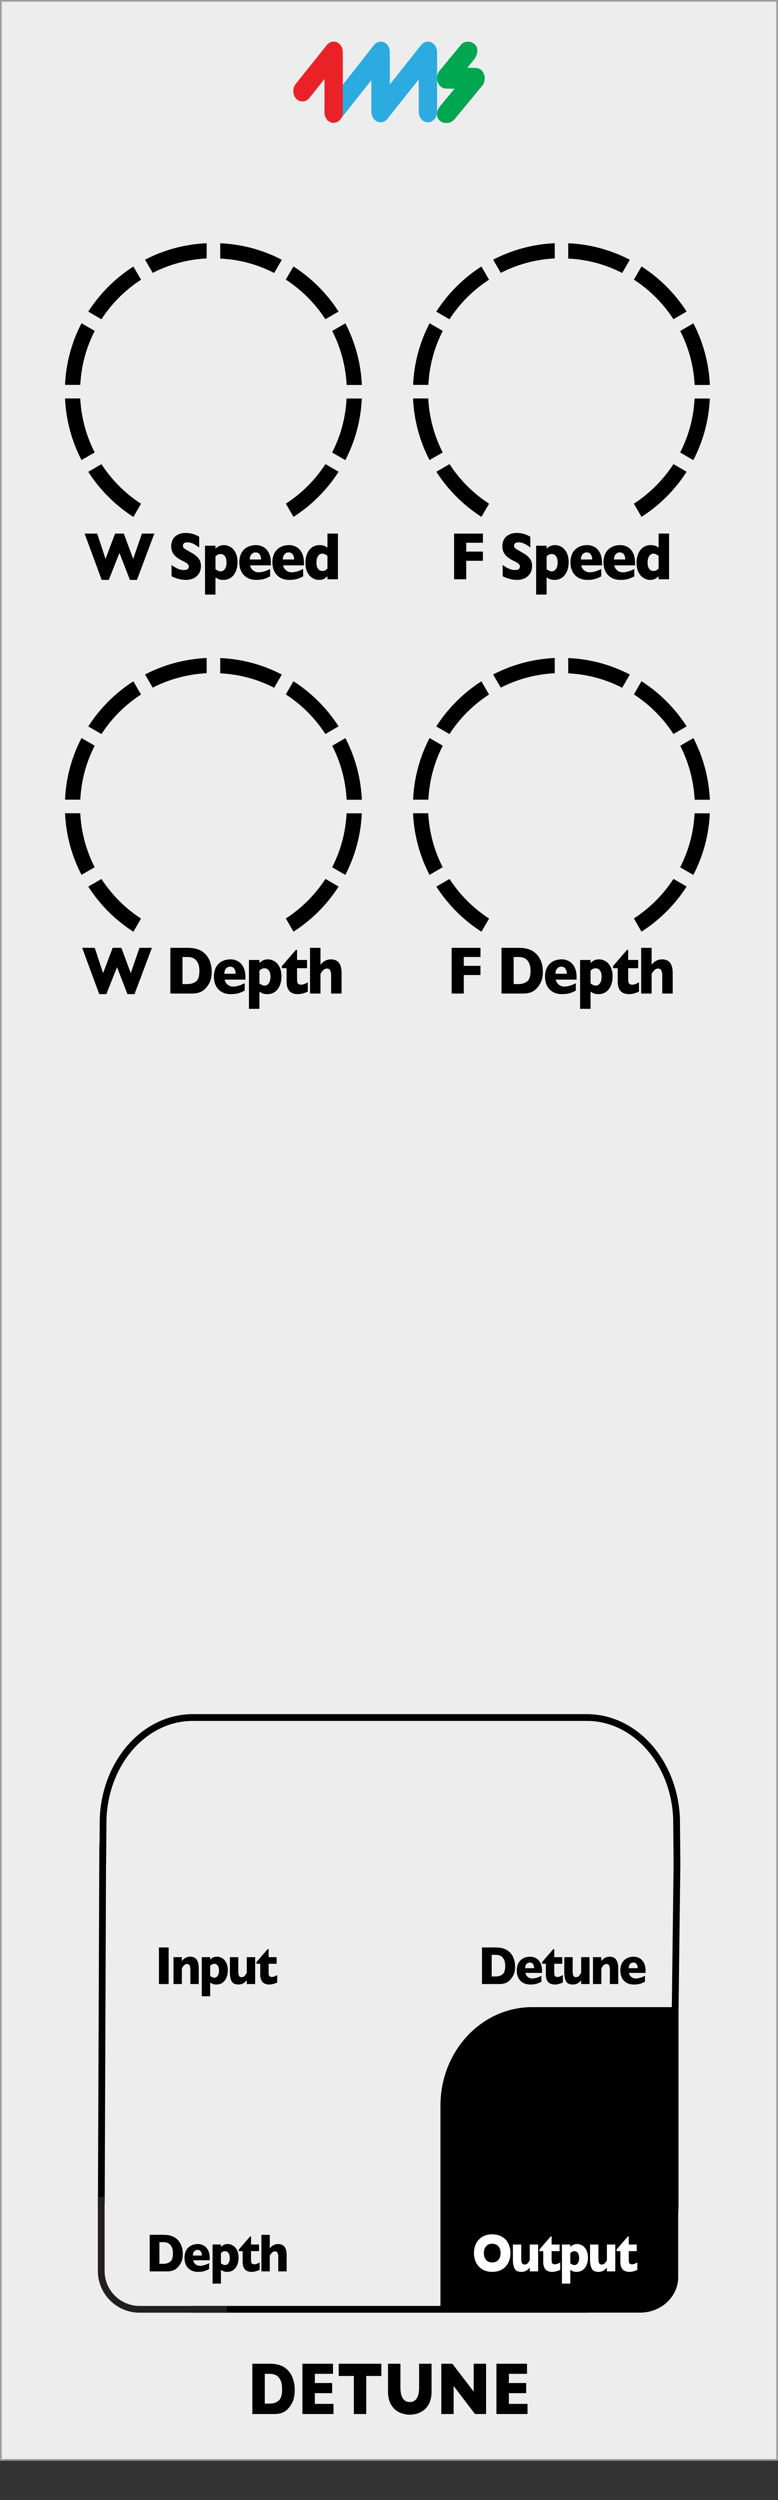 <?xml version="1.0" encoding="UTF-8" standalone="no"?>
<svg
   width="40.64mm"
   height="130.55mm"
   viewBox="0 0 115.2 370.06"
   version="1.1"
   id="svg55"
   sodipodi:docname="Detune_artwork.svg"
   inkscape:version="1.4.2 (ebf0e940, 2025-05-08)"
   xmlns:inkscape="http://www.inkscape.org/namespaces/inkscape"
   xmlns:sodipodi="http://sodipodi.sourceforge.net/DTD/sodipodi-0.dtd"
   xmlns="http://www.w3.org/2000/svg"
   xmlns:svg="http://www.w3.org/2000/svg">
  <rect x="0" y="0" width="115.2" height="370.06" fill="#333333" stroke="none"/>
  <defs
     id="defs55" />
  <sodipodi:namedview
     id="namedview55"
     pagecolor="#ffffff"
     bordercolor="#000000"
     borderopacity="0.25"
     inkscape:showpageshadow="2"
     inkscape:pageopacity="0.0"
     inkscape:pagecheckerboard="0"
     inkscape:deskcolor="#d1d1d1"
     inkscape:document-units="mm"
     inkscape:zoom="0.83501723"
     inkscape:cx="210.1753"
     inkscape:cy="388.01595"
     inkscape:window-width="1200"
     inkscape:window-height="979"
     inkscape:window-x="528"
     inkscape:window-y="38"
     inkscape:window-maximized="0"
     inkscape:current-layer="svg55" />
  <g
     id="faceplate">
    <g
       id="g1">
      <path
         id="rect1"
         style="fill:#ededed;stroke-width:0px"
         d="m 0.12,0.12 h 114.95 v 364 H 0.12 Z" />
      <path
         d="M114.95.25v363.75H.25V.25h114.7M115.2,0H0v364.25h115.2V0h0Z"
         style="fill: #9d9d9e; stroke-width: 0px;"
         id="path1" />
    </g>
    <path
       d="M100.33,318.63v-21.52h-21.54c-7.49,0-13.57,6.52-13.57,14.57v30.53h15.07s0,0,0,0h14.39c3.12,0,5.64-2.36,5.64-5.25v-18.39.08Z"
       style="fill: #000; stroke-width: 0px;"
       id="path2" />
    <path
       d="m 8.588,-3.588 q 0,1.144 -0.419,1.837 Q 7.756,-1.058 7.192,-0.628 6.392,0 4.952,0 H 0.935 V -7.444 H 4.028 q 0.698,0 1.192,0.075 0.5,0.07 0.897,0.204 0.397,0.129 0.677,0.295 0.279,0.161 0.5,0.349 0.381,0.312 0.666,0.736 0.29,0.424 0.457,0.983 0.172,0.559 0.172,1.214 z m -2.283,-0.097 q 0,-0.908 -0.349,-1.413 Q 5.613,-5.607 5.124,-5.779 4.641,-5.951 4.136,-5.951 H 3.18 v 4.41 h 0.956 q 0.881,0 1.525,-0.419 0.645,-0.419 0.645,-1.724 z M 15.587,0 H 9.974 v -7.444 h 5.521 v 1.493 h -3.276 v 1.364 h 3.126 v 1.499 h -3.126 v 1.59 h 3.368 z m 8.642,-5.634 H 21.5 V 0 h -2.24 v -5.634 h -2.729 v -1.81 h 7.697 z m 9.066,2.299 q 0,0.956 -0.36,1.633 -0.354,0.671 -0.945,1.063 -0.585,0.392 -1.268,0.564 -0.677,0.172 -1.354,0.172 -0.945,0 -1.842,-0.322 -0.892,-0.322 -1.493,-1.096 -0.602,-0.773 -0.602,-2.014 v -4.109 h 2.24 v 3.529 q 0,0.736 0.209,1.219 0.215,0.478 0.591,0.704 0.381,0.22 0.897,0.22 0.494,0 0.875,-0.22 0.381,-0.22 0.591,-0.698 0.215,-0.478 0.215,-1.214 V -7.444 H 33.295 Z M 43.141,0 H 41.143 L 37.281,-4.146 V 0 h -2.224 v -7.444 h 1.993 l 3.851,4.125 v -4.125 h 2.24 z m 7.482,0 h -5.613 v -7.444 h 5.521 v 1.493 h -3.276 v 1.364 h 3.126 v 1.499 h -3.126 v 1.59 h 3.368 z"
       id="text2"
       style="font-weight:700;font-size:11px;font-family:GillSans-Bold, 'Gill Sans'"
       transform="translate(36.6 357.34) scale(.82 1)"
       aria-label="DETUNE" />
    <path
       d="m 6.246,-2.609 q 0,0.832 -0.305,1.336 Q 5.641,-0.77 5.23,-0.457 4.648,0 3.602,0 h -2.922 v -5.414 h 2.25 q 0.508,0 0.867,0.055 0.363,0.051 0.652,0.148 0.289,0.094 0.492,0.215 0.203,0.117 0.363,0.254 0.277,0.227 0.484,0.535 Q 6,-3.898 6.121,-3.492 q 0.125,0.406 0.125,0.883 z m -1.66,-0.07 q 0,-0.66 -0.254,-1.027 -0.25,-0.371 -0.605,-0.496 -0.352,-0.125 -0.719,-0.125 H 2.312 v 3.207 h 0.695 q 0.641,0 1.109,-0.305 0.469,-0.305 0.469,-1.254 z m 6.196,1.031 H 7.981 q 0.082,0.363 0.402,0.594 0.32,0.23 0.727,0.23 0.711,0 1.57,-0.398 v 0.871 q -0.309,0.16 -0.75,0.293 -0.438,0.129 -1.117,0.129 -0.734,0 -1.25,-0.273 -0.516,-0.273 -0.773,-0.742 -0.254,-0.469 -0.254,-1.062 0,-0.586 0.254,-1.047 0.258,-0.465 0.773,-0.727 0.516,-0.266 1.25,-0.266 0.484,0 0.934,0.211 0.453,0.207 0.742,0.684 0.293,0.473 0.293,1.223 z M 9.461,-2.344 q 0,-0.383 -0.191,-0.609 -0.188,-0.23 -0.543,-0.23 -0.352,0 -0.57,0.234 Q 7.942,-2.719 7.942,-2.344 Z m 4.828,2.113 q -0.219,0.105 -0.605,0.203 -0.383,0.098 -0.734,0.098 -1.52,0 -1.52,-1.484 V -3 h -0.637 v -0.246 l 1.887,-1.922 h 0.16 v 1.191 h 1.344 V -3 h -1.344 v 1.273 q 0,0.223 0.027,0.359 0.027,0.137 0.152,0.23 0.129,0.09 0.387,0.09 0.336,0 0.883,-0.281 z M 18.778,0 h -1.41 v -0.566 q -0.297,0.32 -0.625,0.48 -0.324,0.156 -0.781,0.156 -0.902,0 -1.168,-0.523 -0.266,-0.527 -0.266,-1.188 v -2.336 h 1.41 v 2.148 q 0,0.324 0.105,0.57 0.109,0.242 0.469,0.242 0.309,0 0.488,-0.176 0.18,-0.176 0.367,-0.449 v -2.336 h 1.41 z m 4.825,0 h -1.406 v -2.145 q 0,-0.328 -0.109,-0.57 -0.105,-0.246 -0.469,-0.246 -0.172,0 -0.305,0.066 -0.129,0.062 -0.234,0.164 -0.102,0.102 -0.172,0.195 -0.07,0.094 -0.145,0.199 V 0 h -1.406 v -3.977 h 1.406 V -3.406 q 0.332,-0.355 0.664,-0.496 0.336,-0.145 0.746,-0.145 1.43,0 1.43,1.711 z m 4.602,-1.648 h -2.801 q 0.082,0.363 0.402,0.594 0.32,0.23 0.727,0.23 0.711,0 1.57,-0.398 v 0.871 q -0.309,0.16 -0.75,0.293 -0.438,0.129 -1.117,0.129 -0.734,0 -1.25,-0.273 -0.516,-0.273 -0.773,-0.742 -0.254,-0.469 -0.254,-1.062 0,-0.586 0.254,-1.047 0.258,-0.465 0.773,-0.727 0.516,-0.266 1.25,-0.266 0.484,0 0.934,0.211 0.453,0.207 0.742,0.684 0.293,0.473 0.293,1.223 z M 26.884,-2.344 q 0,-0.383 -0.191,-0.609 -0.188,-0.23 -0.543,-0.23 -0.352,0 -0.57,0.234 -0.215,0.23 -0.215,0.605 z"
       id="text3"
       style="font-weight:700;font-size:8px;font-family:GillSans-Bold, 'Gill Sans';letter-spacing:-0.04em"
       transform="translate(70.77 293.69) scale(.88 1)"
       aria-label="Detune" />
    <path
       d="m 6.473,-2.711 q 0,0.758 -0.352,1.395 -0.348,0.637 -1.039,1.012 -0.691,0.375 -1.684,0.375 -1.004,0 -1.699,-0.391 Q 1.004,-0.711 0.664,-1.348 0.328,-1.984 0.328,-2.711 q 0,-0.73 0.336,-1.363 Q 1,-4.711 1.695,-5.098 q 0.699,-0.391 1.703,-0.391 0.75,0 1.336,0.223 0.59,0.223 0.969,0.605 0.379,0.379 0.574,0.887 0.195,0.504 0.195,1.062 z m -1.664,0 q 0,-0.305 -0.09,-0.555 -0.09,-0.254 -0.273,-0.438 -0.18,-0.188 -0.441,-0.289 -0.262,-0.105 -0.605,-0.105 -0.656,0 -1.031,0.383 -0.375,0.383 -0.375,1.004 0,0.621 0.375,1.008 0.379,0.383 1.031,0.383 0.449,0 0.766,-0.176 0.316,-0.18 0.48,-0.492 0.164,-0.316 0.164,-0.723 z M 11.129,0 H 9.719 v -0.566 q -0.297,0.32 -0.625,0.48 -0.324,0.156 -0.781,0.156 -0.902,0 -1.168,-0.523 -0.266,-0.527 -0.266,-1.188 v -2.336 h 1.41 v 2.148 q 0,0.324 0.105,0.57 0.109,0.242 0.469,0.242 0.309,0 0.488,-0.176 0.18,-0.176 0.367,-0.449 v -2.336 h 1.41 z m 3.715,-0.23 q -0.219,0.105 -0.605,0.203 -0.383,0.098 -0.734,0.098 -1.52,0 -1.52,-1.484 V -3 H 11.348 V -3.246 L 13.235,-5.168 h 0.16 v 1.191 h 1.344 V -3 h -1.344 v 1.273 q 0,0.223 0.027,0.359 0.027,0.137 0.152,0.23 0.129,0.09 0.387,0.09 0.336,0 0.883,-0.281 z"
       id="text4"
       style="font-weight:700;font-size:8px;font-family:GillSans-Bold, 'Gill Sans';letter-spacing:-0.04em;fill:#ffffff"
       transform="translate(76.65 335.88) scale(.88 1)"
       aria-label="Out" />
    <path
       d="M 2.32,0 H 0.688 v -5.414 h 1.633 z m 5.063,0 h -1.406 v -2.145 q 0,-0.328 -0.109,-0.57 -0.105,-0.246 -0.469,-0.246 -0.172,0 -0.305,0.066 -0.129,0.062 -0.234,0.164 -0.102,0.102 -0.172,0.195 -0.07,0.094 -0.145,0.199 V 0 h -1.406 v -3.977 h 1.406 V -3.406 q 0.332,-0.355 0.664,-0.496 0.336,-0.145 0.746,-0.145 1.43,0 1.43,1.711 z m 4.891,-2.016 q 0,0.398 -0.113,0.77 -0.113,0.371 -0.348,0.672 -0.23,0.297 -0.598,0.473 -0.363,0.172 -0.848,0.172 -0.391,0 -0.617,-0.082 Q 9.528,-0.094 9.305,-0.23 V 1.809 h -1.406 v -5.785 h 1.406 v 0.359 q 0.211,-0.184 0.465,-0.305 0.258,-0.125 0.695,-0.125 0.434,0 0.852,0.215 0.418,0.215 0.688,0.672 0.27,0.453 0.27,1.145 z m -1.48,0.031 q 0,-0.359 -0.113,-0.582 -0.113,-0.227 -0.293,-0.324 -0.18,-0.102 -0.371,-0.102 -0.25,0 -0.41,0.082 -0.16,0.078 -0.301,0.199 v 1.52 q 0.074,0.039 0.156,0.09 0.086,0.047 0.168,0.082 0.086,0.035 0.18,0.059 0.098,0.023 0.207,0.023 0.332,0 0.555,-0.281 Q 10.794,-1.5 10.794,-1.984 Z M 16.876,0 h -1.41 v -0.566 q -0.297,0.32 -0.625,0.48 -0.324,0.156 -0.781,0.156 -0.902,0 -1.168,-0.523 -0.266,-0.527 -0.266,-1.188 v -2.336 h 1.41 v 2.148 q 0,0.324 0.105,0.57 0.109,0.242 0.469,0.242 0.309,0 0.488,-0.176 0.18,-0.176 0.367,-0.449 v -2.336 h 1.41 z m 3.715,-0.23 q -0.219,0.105 -0.605,0.203 -0.383,0.098 -0.734,0.098 -1.52,0 -1.52,-1.484 V -3 h -0.637 v -0.246 l 1.887,-1.922 h 0.16 v 1.191 h 1.344 V -3 h -1.344 v 1.273 q 0,0.223 0.027,0.359 0.027,0.137 0.152,0.23 0.129,0.09 0.387,0.09 0.336,0 0.883,-0.281 z"
       id="text5"
       style="font-weight:700;font-size:8px;font-family:GillSans-Bold, 'Gill Sans';letter-spacing:-0.04em"
       transform="translate(22.93 293.69) scale(.88 1)"
       aria-label="Input" />
    <path
       d="m 28.853,312.962 q 0,0.781 -0.286,1.253 -0.282,0.473 -0.667,0.766 -0.546,0.429 -1.528,0.429 h -2.741 v -5.079 h 2.111 q 0.476,0 0.813,0.051 0.341,0.048 0.612,0.139 0.271,0.088 0.462,0.202 0.191,0.11 0.341,0.238 0.26,0.213 0.454,0.502 0.198,0.289 0.311,0.671 0.117,0.381 0.117,0.828 z m -1.557,-0.066 q 0,-0.619 -0.238,-0.964 -0.235,-0.348 -0.568,-0.465 -0.33,-0.117 -0.674,-0.117 h -0.652 v 3.008 h 0.652 q 0.601,0 1.041,-0.286 0.44,-0.286 0.44,-1.176 z m 5.812,0.967 h -2.627 q 0.077,0.341 0.377,0.557 0.3,0.216 0.682,0.216 0.667,0 1.473,-0.374 v 0.817 q -0.289,0.15 -0.704,0.275 -0.41,0.121 -1.048,0.121 -0.689,0 -1.173,-0.257 -0.484,-0.257 -0.726,-0.696 -0.238,-0.44 -0.238,-0.997 0,-0.55 0.238,-0.982 0.242,-0.436 0.726,-0.682 0.484,-0.249 1.173,-0.249 0.454,0 0.876,0.198 0.425,0.194 0.696,0.641 0.275,0.443 0.275,1.147 z m -1.239,-0.652 q 0,-0.359 -0.18,-0.572 -0.176,-0.216 -0.509,-0.216 -0.33,0 -0.535,0.22 -0.202,0.216 -0.202,0.568 z m 5.79,0.308 q 0,0.374 -0.106,0.722 -0.106,0.348 -0.326,0.63 -0.216,0.279 -0.561,0.443 -0.341,0.161 -0.795,0.161 -0.366,0 -0.579,-0.077 -0.209,-0.077 -0.418,-0.205 v 1.913 h -1.319 v -5.427 h 1.319 v 0.337 q 0.198,-0.172 0.436,-0.286 0.242,-0.117 0.652,-0.117 0.407,0 0.799,0.202 0.392,0.202 0.645,0.63 0.253,0.425 0.253,1.074 z m -1.389,0.029 q 0,-0.337 -0.106,-0.546 -0.106,-0.213 -0.275,-0.304 -0.169,-0.095 -0.348,-0.095 -0.235,0 -0.385,0.077 -0.15,0.073 -0.282,0.187 v 1.425 q 0.07,0.037 0.147,0.084 0.081,0.044 0.158,0.077 0.081,0.033 0.169,0.055 0.092,0.022 0.194,0.022 0.311,0 0.52,-0.264 0.209,-0.264 0.209,-0.718 z m 4.716,1.645 q -0.205,0.099 -0.568,0.191 -0.359,0.092 -0.689,0.092 -1.425,0 -1.425,-1.392 v -1.488 h -0.597 v -0.231 l 1.77,-1.803 h 0.15 v 1.118 h 1.261 v 0.916 h -1.261 v 1.195 q 0,0.209 0.026,0.337 0.026,0.128 0.143,0.216 0.121,0.084 0.363,0.084 0.315,0 0.828,-0.264 z m 4.262,0.216 h -1.319 v -1.935 q 0,-0.022 0,-0.04 0.004,-0.022 0.004,-0.088 0,-0.268 -0.114,-0.491 -0.114,-0.224 -0.432,-0.224 -0.249,0 -0.44,0.169 -0.191,0.165 -0.363,0.418 v 2.191 h -1.319 v -5.079 h 1.319 v 1.883 q 0.326,-0.348 0.645,-0.473 0.319,-0.128 0.678,-0.128 1.341,0 1.341,1.506 z"
       id="text6"
       style="font-weight:700;font-size:7.505px;font-family:GillSans-Bold, 'Gill Sans';letter-spacing:-0.04em;stroke-width:0.938"
       transform="scale(0.938,1.066)"
       aria-label="Depth" />
    <path
       d="m 75.578,312.197 q 0,0.781 -0.286,1.253 -0.282,0.473 -0.667,0.766 -0.546,0.429 -1.528,0.429 h -2.741 v -5.079 h 2.111 q 0.476,0 0.813,0.051 0.341,0.048 0.612,0.139 0.271,0.088 0.462,0.202 0.191,0.11 0.341,0.238 0.26,0.213 0.454,0.502 0.198,0.289 0.311,0.671 0.117,0.381 0.117,0.828 z m -1.557,-0.066 q 0,-0.619 -0.238,-0.964 -0.235,-0.348 -0.568,-0.465 -0.33,-0.117 -0.674,-0.117 h -0.652 v 3.008 h 0.652 q 0.601,0 1.041,-0.286 0.44,-0.286 0.44,-1.176 z m 5.812,0.967 h -2.627 q 0.077,0.341 0.377,0.557 0.3,0.216 0.682,0.216 0.667,0 1.473,-0.374 v 0.817 q -0.289,0.15 -0.704,0.275 -0.41,0.121 -1.048,0.121 -0.689,0 -1.173,-0.257 -0.484,-0.257 -0.726,-0.696 -0.238,-0.44 -0.238,-0.997 0,-0.55 0.238,-0.982 0.242,-0.436 0.726,-0.682 0.484,-0.249 1.173,-0.249 0.454,0 0.876,0.198 0.425,0.194 0.696,0.641 0.275,0.443 0.275,1.147 z m -1.239,-0.652 q 0,-0.359 -0.18,-0.572 -0.176,-0.216 -0.509,-0.216 -0.33,0 -0.535,0.22 -0.202,0.216 -0.202,0.568 z m 5.79,0.308 q 0,0.374 -0.106,0.722 -0.106,0.348 -0.326,0.63 -0.216,0.279 -0.561,0.443 -0.341,0.161 -0.795,0.161 -0.366,0 -0.579,-0.077 -0.209,-0.077 -0.418,-0.205 v 1.913 h -1.319 v -5.427 h 1.319 v 0.337 q 0.198,-0.172 0.436,-0.286 0.242,-0.117 0.652,-0.117 0.407,0 0.799,0.202 0.392,0.202 0.645,0.63 0.253,0.425 0.253,1.074 z m -1.389,0.029 q 0,-0.337 -0.106,-0.546 -0.106,-0.213 -0.275,-0.304 -0.169,-0.095 -0.348,-0.095 -0.235,0 -0.385,0.077 -0.15,0.073 -0.282,0.187 v 1.425 q 0.07,0.037 0.147,0.084 0.081,0.044 0.158,0.077 0.081,0.033 0.169,0.055 0.092,0.022 0.194,0.022 0.311,0 0.52,-0.264 0.209,-0.264 0.209,-0.718 z m 4.716,1.645 q -0.205,0.099 -0.568,0.191 -0.359,0.092 -0.689,0.092 -1.425,0 -1.425,-1.392 v -1.488 h -0.597 v -0.231 l 1.77,-1.803 h 0.15 v 1.118 h 1.261 v 0.916 h -1.261 v 1.195 q 0,0.209 0.026,0.337 0.026,0.128 0.143,0.216 0.121,0.084 0.363,0.084 0.315,0 0.828,-0.264 z m 4.262,0.216 h -1.319 v -1.935 q 0,-0.022 0,-0.04 0.004,-0.022 0.004,-0.088 0,-0.268 -0.114,-0.491 -0.114,-0.224 -0.432,-0.224 -0.249,0 -0.44,0.169 -0.191,0.165 -0.363,0.418 v 2.191 h -1.319 v -5.079 h 1.319 v 1.883 q 0.326,-0.348 0.645,-0.473 0.319,-0.128 0.678,-0.128 1.341,0 1.341,1.506 z"
       id="text6-4"
       style="font-weight:700;font-size:7.505px;font-family:GillSans-Bold, 'Gill Sans';letter-spacing:-0.04em;stroke-width:0.938"
       transform="scale(0.938,1.066)"
       aria-label="Depth" />
    <path
       d="M102.85,56.98h2.26c-.15-3.28-1.01-6.37-2.44-9.12l-1.95,1.13c1.24,2.42,1.99,5.13,2.14,8Z"
       style="fill: #000; stroke-width: 0px;"
       id="path6" />
    <path
       d="M102.85,58.98c-.14,2.87-.89,5.57-2.14,8l1.95,1.13c1.43-2.75,2.3-5.84,2.44-9.12h-2.26Z"
       style="fill: #000; stroke-width: 0px;"
       id="path7" />
    <path
       d="M 11.812,-6.768 8.882,0.088 H 7.7 L 5.942,-3.901 4.141,0.088 H 2.949 L 0.078,-6.768 h 2.114 l 1.406,3.75 1.611,-3.75 h 1.46 l 1.582,3.75 1.47,-3.75 z m 7.838,4.8 q 0,0.635 -0.327,1.099 -0.322,0.464 -0.903,0.713 -0.581,0.244 -1.333,0.244 -0.21,0 -0.518,-0.029 -0.303,-0.024 -0.811,-0.146 -0.503,-0.122 -1.05,-0.361 V -2.109 q 0.513,0.317 1.006,0.527 0.498,0.21 1.064,0.21 0.522,0 0.674,-0.171 0.156,-0.176 0.156,-0.327 0,-0.273 -0.264,-0.459 -0.264,-0.19 -0.767,-0.391 -0.557,-0.234 -0.977,-0.508 -0.42,-0.278 -0.688,-0.693 -0.264,-0.415 -0.264,-0.981 0,-0.547 0.269,-0.986 0.269,-0.444 0.82,-0.708 0.552,-0.264 1.348,-0.264 0.566,0 1.045,0.112 0.483,0.107 0.796,0.244 0.312,0.137 0.43,0.215 v 1.587 Q 18.941,-5 18.429,-5.234 17.921,-5.469 17.34,-5.469 q -0.381,0 -0.552,0.146 -0.171,0.146 -0.171,0.361 0,0.2 0.171,0.347 0.171,0.146 0.61,0.356 0.781,0.366 1.25,0.659 0.469,0.293 0.732,0.679 0.269,0.381 0.269,0.952 z m 6.158,-0.552 q 0,0.498 -0.142,0.962 -0.142,0.464 -0.435,0.84 -0.288,0.371 -0.747,0.591 -0.454,0.215 -1.06,0.215 -0.488,0 -0.771,-0.103 -0.278,-0.103 -0.557,-0.273 V 2.261 h -1.758 v -7.231 h 1.758 v 0.449 q 0.264,-0.229 0.581,-0.381 0.322,-0.156 0.869,-0.156 0.542,0 1.064,0.269 0.522,0.269 0.859,0.84 0.337,0.566 0.337,1.431 z m -1.851,0.039 q 0,-0.449 -0.142,-0.728 -0.142,-0.283 -0.366,-0.405 -0.225,-0.127 -0.464,-0.127 -0.312,0 -0.513,0.103 -0.2,0.098 -0.376,0.249 v 1.899 q 0.093,0.049 0.195,0.112 0.107,0.059 0.21,0.103 0.107,0.044 0.225,0.073 0.122,0.029 0.259,0.029 0.415,0 0.693,-0.352 0.278,-0.352 0.278,-0.957 z m 7.461,0.42 h -3.501 q 0.103,0.454 0.503,0.742 0.4,0.288 0.908,0.288 0.889,0 1.963,-0.498 v 1.089 q -0.386,0.2 -0.938,0.366 -0.547,0.161 -1.396,0.161 -0.918,0 -1.562,-0.342 -0.645,-0.342 -0.967,-0.928 -0.317,-0.586 -0.317,-1.328 0,-0.732 0.317,-1.309 0.322,-0.581 0.967,-0.908 0.645,-0.332 1.562,-0.332 0.605,0 1.167,0.264 0.566,0.259 0.928,0.854 0.366,0.591 0.366,1.528 z m -1.65,-0.869 q 0,-0.479 -0.239,-0.762 -0.234,-0.288 -0.679,-0.288 -0.439,0 -0.713,0.293 -0.269,0.288 -0.269,0.757 z m 7.212,0.869 h -3.501 q 0.103,0.454 0.503,0.742 0.4,0.288 0.908,0.288 0.889,0 1.963,-0.498 v 1.089 q -0.386,0.2 -0.938,0.366 -0.547,0.161 -1.396,0.161 -0.918,0 -1.562,-0.342 -0.645,-0.342 -0.967,-0.928 -0.317,-0.586 -0.317,-1.328 0,-0.732 0.317,-1.309 0.322,-0.581 0.967,-0.908 0.645,-0.332 1.562,-0.332 0.605,0 1.167,0.264 0.566,0.259 0.928,0.854 0.366,0.591 0.366,1.528 z m -1.65,-0.869 q 0,-0.479 -0.239,-0.762 -0.234,-0.288 -0.679,-0.288 -0.439,0 -0.713,0.293 -0.269,0.288 -0.269,0.757 z M 42.703,0 h -1.763 v -0.449 q -0.278,0.234 -0.591,0.386 -0.308,0.151 -0.854,0.151 -0.542,0 -1.064,-0.269 -0.522,-0.269 -0.859,-0.835 -0.337,-0.571 -0.337,-1.436 0,-0.679 0.254,-1.27 0.254,-0.596 0.796,-0.967 0.542,-0.371 1.328,-0.371 0.488,0 0.791,0.107 0.303,0.107 0.537,0.273 v -2.09 h 1.763 z m -1.763,-1.582 v -1.899 q -0.308,-0.171 -0.483,-0.244 -0.171,-0.073 -0.405,-0.073 -0.415,0 -0.693,0.352 -0.273,0.352 -0.273,0.957 0,0.659 0.288,0.962 0.293,0.298 0.679,0.298 0.317,0 0.513,-0.098 0.195,-0.103 0.376,-0.254 z"
       id="text7"
       style="font-weight:700;font-size:10px;font-family:GillSans-Bold, 'Gill Sans';letter-spacing:-0.04em"
       transform="translate(12.46 85.75) scale(.88 1)"
       aria-label="W Speed" />
    <g
       id="g17">
      <path
         d="M40.6,40.4l1.13-1.95c-2.75-1.43-5.84-2.3-9.12-2.44v2.26c2.87.14,5.57.89,7.99,2.14Z"
         style="fill: #000; stroke-width: 0px;"
         id="path8" />
      <path
         d="M48.18,47.25l1.95-1.13c-1.72-2.68-4-4.96-6.68-6.68l-1.13,1.95c2.34,1.52,4.33,3.51,5.85,5.85Z"
         style="fill: #000; stroke-width: 0px;"
         id="path9" />
      <path
         d="M20.88,41.4l-1.13-1.95c-2.68,1.72-4.96,4-6.68,6.68l1.95,1.13c1.52-2.34,3.51-4.33,5.85-5.85Z"
         style="fill: #000; stroke-width: 0px;"
         id="path10" />
      <path
         d="M51.32,56.98h2.26c-.15-3.28-1.01-6.37-2.44-9.12l-1.95,1.13c1.24,2.42,1.99,5.13,2.14,8Z"
         style="fill: #000; stroke-width: 0px;"
         id="path11" />
      <path
         d="M30.6,38.26v-2.26c-3.28.15-6.37,1.01-9.12,2.44l1.13,1.95c2.42-1.24,5.13-1.99,8-2.14Z"
         style="fill: #000; stroke-width: 0px;"
         id="path12" />
      <path
         d="M15.02,68.71l-1.95,1.13c1.72,2.68,4,4.96,6.68,6.68l1.13-1.95c-2.34-1.52-4.33-3.51-5.85-5.85Z"
         style="fill: #000; stroke-width: 0px;"
         id="path13" />
      <path
         d="M42.33,74.56l1.13,1.95c2.68-1.72,4.96-4,6.68-6.68l-1.95-1.13c-1.52,2.34-3.51,4.33-5.85,5.85Z"
         style="fill: #000; stroke-width: 0px;"
         id="path14" />
      <path
         d="M51.32,58.98c-.14,2.87-.89,5.57-2.14,8l1.95,1.13c1.43-2.75,2.3-5.84,2.44-9.12h-2.26Z"
         style="fill: #000; stroke-width: 0px;"
         id="path15" />
      <path
         d="M11.89,58.98h-2.26c.15,3.28,1.01,6.37,2.44,9.12l1.95-1.13c-1.24-2.42-1.99-5.13-2.14-8Z"
         style="fill: #000; stroke-width: 0px;"
         id="path16" />
      <path
         d="M14.02,48.98l-1.95-1.13c-1.43,2.75-2.3,5.84-2.44,9.12h2.26c.14-2.87.89-5.57,2.14-8Z"
         style="fill: #000; stroke-width: 0px;"
         id="path17" />
    </g>
    <path
       d="M 5.698,-2.739 H 2.891 V 0 H 0.85 V -6.768 H 5.698 v 1.357 H 2.891 v 1.309 h 2.808 z m 8.272,0.771 q 0,0.635 -0.327,1.099 -0.322,0.464 -0.903,0.713 -0.581,0.244 -1.333,0.244 -0.21,0 -0.518,-0.029 Q 10.587,0.034 10.079,-0.088 9.576,-0.21 9.029,-0.449 V -2.109 q 0.513,0.317 1.006,0.527 0.498,0.21 1.064,0.21 0.522,0 0.674,-0.171 0.156,-0.176 0.156,-0.327 0,-0.273 -0.264,-0.459 -0.264,-0.19 -0.767,-0.391 -0.557,-0.234 -0.977,-0.508 -0.42,-0.278 -0.688,-0.693 -0.264,-0.415 -0.264,-0.981 0,-0.547 0.269,-0.986 0.269,-0.444 0.82,-0.708 0.552,-0.264 1.348,-0.264 0.566,0 1.045,0.112 0.483,0.107 0.796,0.244 0.312,0.137 0.43,0.215 v 1.587 Q 13.262,-5 12.75,-5.234 12.242,-5.469 11.661,-5.469 q -0.381,0 -0.552,0.146 -0.171,0.146 -0.171,0.361 0,0.2 0.171,0.347 0.171,0.146 0.61,0.356 0.781,0.366 1.25,0.659 0.469,0.293 0.732,0.679 0.269,0.381 0.269,0.952 z m 6.158,-0.552 q 0,0.498 -0.142,0.962 -0.142,0.464 -0.435,0.84 -0.288,0.371 -0.747,0.591 -0.454,0.215 -1.06,0.215 -0.488,0 -0.771,-0.103 -0.278,-0.103 -0.557,-0.273 V 2.261 h -1.758 v -7.231 h 1.758 v 0.449 q 0.264,-0.229 0.581,-0.381 0.322,-0.156 0.869,-0.156 0.542,0 1.064,0.269 0.522,0.269 0.859,0.84 0.337,0.566 0.337,1.431 z m -1.851,0.039 q 0,-0.449 -0.142,-0.728 -0.142,-0.283 -0.366,-0.405 -0.225,-0.127 -0.464,-0.127 -0.312,0 -0.513,0.103 -0.2,0.098 -0.376,0.249 v 1.899 q 0.093,0.049 0.195,0.112 0.107,0.059 0.21,0.103 0.107,0.044 0.225,0.073 0.122,0.029 0.259,0.029 0.415,0 0.693,-0.352 0.278,-0.352 0.278,-0.957 z m 7.461,0.42 H 22.238 q 0.103,0.454 0.503,0.742 0.4,0.288 0.908,0.288 0.889,0 1.963,-0.498 v 1.089 q -0.386,0.2 -0.938,0.366 -0.547,0.161 -1.396,0.161 -0.918,0 -1.562,-0.342 -0.645,-0.342 -0.967,-0.928 -0.317,-0.586 -0.317,-1.328 0,-0.732 0.317,-1.309 0.322,-0.581 0.967,-0.908 0.645,-0.332 1.562,-0.332 0.605,0 1.167,0.264 0.566,0.259 0.928,0.854 0.366,0.591 0.366,1.528 z m -1.65,-0.869 q 0,-0.479 -0.239,-0.762 -0.234,-0.288 -0.679,-0.288 -0.439,0 -0.713,0.293 -0.269,0.288 -0.269,0.757 z m 7.212,0.869 h -3.501 q 0.103,0.454 0.503,0.742 0.4,0.288 0.908,0.288 0.889,0 1.963,-0.498 v 1.089 q -0.386,0.2 -0.938,0.366 -0.547,0.161 -1.396,0.161 -0.918,0 -1.562,-0.342 -0.645,-0.342 -0.967,-0.928 -0.317,-0.586 -0.317,-1.328 0,-0.732 0.317,-1.309 0.322,-0.581 0.967,-0.908 0.645,-0.332 1.562,-0.332 0.605,0 1.167,0.264 0.566,0.259 0.928,0.854 0.366,0.591 0.366,1.528 z m -1.65,-0.869 q 0,-0.479 -0.239,-0.762 -0.234,-0.288 -0.679,-0.288 -0.439,0 -0.713,0.293 -0.269,0.288 -0.269,0.757 z M 37.024,0 h -1.763 v -0.449 q -0.278,0.234 -0.591,0.386 -0.308,0.151 -0.854,0.151 -0.542,0 -1.064,-0.269 -0.522,-0.269 -0.859,-0.835 -0.337,-0.571 -0.337,-1.436 0,-0.679 0.254,-1.27 0.254,-0.596 0.796,-0.967 0.542,-0.371 1.328,-0.371 0.488,0 0.791,0.107 0.303,0.107 0.537,0.273 v -2.09 h 1.763 z m -1.763,-1.582 v -1.899 q -0.308,-0.171 -0.483,-0.244 -0.171,-0.073 -0.405,-0.073 -0.415,0 -0.693,0.352 -0.273,0.352 -0.273,0.957 0,0.659 0.288,0.962 0.293,0.298 0.679,0.298 0.317,0 0.513,-0.098 0.195,-0.103 0.376,-0.254 z"
       id="text17"
       style="font-weight:700;font-size:10px;font-family:GillSans-Bold, 'Gill Sans';letter-spacing:-0.04em"
       transform="translate(66.49 85.75) scale(.88 1)"
       aria-label="F Speed" />
    <path
       d="M92.13,40.4l1.13-1.95c-2.75-1.43-5.84-2.3-9.12-2.44v2.26c2.87.14,5.57.89,7.99,2.14Z"
       style="fill: #000; stroke-width: 0px;"
       id="path18" />
    <path
       d="M99.72,47.25l1.95-1.13c-1.72-2.68-4-4.96-6.68-6.68l-1.13,1.95c2.34,1.52,4.33,3.51,5.85,5.85Z"
       style="fill: #000; stroke-width: 0px;"
       id="path19" />
    <path
       d="M72.41,41.4l-1.13-1.95c-2.68,1.72-4.96,4-6.68,6.68l1.95,1.13c1.52-2.34,3.51-4.33,5.85-5.85Z"
       style="fill: #000; stroke-width: 0px;"
       id="path20" />
    <path
       d="M82.14,38.26v-2.26c-3.28.15-6.37,1.01-9.12,2.44l1.13,1.95c2.42-1.24,5.13-1.99,8-2.14Z"
       style="fill: #000; stroke-width: 0px;"
       id="path21" />
    <path
       d="M66.56,68.7l-1.95,1.13c1.72,2.68,4,4.96,6.68,6.68l1.13-1.95c-2.34-1.52-4.33-3.51-5.85-5.85Z"
       style="fill: #000; stroke-width: 0px;"
       id="path22" />
    <path
       d="M93.86,74.56l1.13,1.95c2.68-1.72,4.96-4,6.68-6.68l-1.95-1.13c-1.52,2.34-3.51,4.33-5.85,5.85Z"
       style="fill: #000; stroke-width: 0px;"
       id="path23" />
    <path
       d="M63.42,58.98h-2.26c.15,3.28,1.01,6.37,2.44,9.12l1.95-1.13c-1.24-2.42-1.99-5.13-2.14-8Z"
       style="fill: #000; stroke-width: 0px;"
       id="path24" />
    <path
       d="M65.56,48.98l-1.95-1.13c-1.43,2.75-2.3,5.84-2.44,9.12h2.26c.14-2.87.89-5.57,2.14-8Z"
       style="fill: #000; stroke-width: 0px;"
       id="path25" />
    <path
       d="M 11.812,-6.768 8.882,0.088 H 7.7 L 5.942,-3.901 4.141,0.088 H 2.949 L 0.078,-6.768 h 2.114 l 1.406,3.75 1.611,-3.75 h 1.46 l 1.582,3.75 1.47,-3.75 z m 10.064,3.506 q 0,1.04 -0.381,1.67 -0.376,0.63 -0.889,1.021 Q 19.879,0 18.57,0 h -3.652 v -6.768 h 2.812 q 0.635,0 1.084,0.068 0.454,0.063 0.815,0.186 0.361,0.117 0.615,0.269 0.254,0.146 0.454,0.317 0.347,0.283 0.605,0.669 0.264,0.386 0.415,0.894 0.156,0.508 0.156,1.104 z m -2.075,-0.088 q 0,-0.825 -0.317,-1.284 -0.312,-0.464 -0.757,-0.62 -0.439,-0.156 -0.898,-0.156 h -0.869 v 4.009 h 0.869 q 0.801,0 1.387,-0.381 0.586,-0.381 0.586,-1.567 z m 7.745,1.289 H 24.044 q 0.103,0.454 0.503,0.742 0.4,0.288 0.908,0.288 0.889,0 1.963,-0.498 v 1.089 q -0.386,0.2 -0.938,0.366 -0.547,0.161 -1.396,0.161 -0.918,0 -1.562,-0.342 -0.645,-0.342 -0.967,-0.928 -0.317,-0.586 -0.317,-1.328 0,-0.732 0.317,-1.309 0.322,-0.581 0.967,-0.908 0.645,-0.332 1.562,-0.332 0.605,0 1.167,0.264 0.566,0.259 0.928,0.854 0.366,0.591 0.366,1.528 z m -1.65,-0.869 q 0,-0.479 -0.239,-0.762 -0.234,-0.288 -0.679,-0.288 -0.439,0 -0.713,0.293 -0.269,0.288 -0.269,0.757 z m 7.715,0.41 q 0,0.498 -0.142,0.962 -0.142,0.464 -0.435,0.84 -0.288,0.371 -0.747,0.591 -0.454,0.215 -1.06,0.215 -0.488,0 -0.771,-0.103 -0.278,-0.103 -0.557,-0.273 V 2.261 h -1.758 v -7.231 h 1.758 v 0.449 q 0.264,-0.229 0.581,-0.381 0.322,-0.156 0.869,-0.156 0.542,0 1.064,0.269 0.522,0.269 0.859,0.84 0.337,0.566 0.337,1.431 z m -1.851,0.039 q 0,-0.449 -0.142,-0.728 -0.142,-0.283 -0.366,-0.405 -0.225,-0.127 -0.464,-0.127 -0.312,0 -0.513,0.103 -0.2,0.098 -0.376,0.249 v 1.899 q 0.093,0.049 0.195,0.112 0.107,0.059 0.21,0.103 0.107,0.044 0.225,0.073 0.122,0.029 0.259,0.029 0.415,0 0.693,-0.352 0.278,-0.352 0.278,-0.957 z m 6.285,2.192 q -0.273,0.132 -0.757,0.254 -0.479,0.122 -0.918,0.122 -1.899,0 -1.899,-1.855 V -3.75 h -0.796 v -0.308 l 2.358,-2.402 h 0.2 v 1.489 h 1.68 V -3.75 h -1.68 v 1.592 q 0,0.278 0.034,0.449 0.034,0.171 0.19,0.288 0.161,0.112 0.483,0.112 0.42,0 1.104,-0.352 z M 43.723,0 h -1.758 v -2.578 q 0,-0.029 0,-0.054 0.005,-0.029 0.005,-0.117 0,-0.356 -0.151,-0.654 -0.151,-0.298 -0.576,-0.298 -0.332,0 -0.586,0.225 -0.254,0.22 -0.483,0.557 V 0 h -1.758 v -6.768 h 1.758 v 2.51 q 0.435,-0.464 0.859,-0.63 0.425,-0.171 0.903,-0.171 1.787,0 1.787,2.007 z"
       id="text25"
       style="font-weight:700;font-size:10px;font-family:GillSans-Bold, 'Gill Sans';letter-spacing:-0.04em"
       transform="translate(12.1 147.07) scale(.88 1)"
       aria-label="W Depth" />
    <path
       d="M40.6,101.8l1.13-1.95c-2.75-1.43-5.84-2.3-9.12-2.44v2.26c2.87.14,5.57.89,7.99,2.14Z"
       style="fill: #000; stroke-width: 0px;"
       id="path26" />
    <path
       d="M48.18,108.65l1.95-1.13c-1.72-2.68-4-4.96-6.68-6.68l-1.13,1.95c2.34,1.52,4.33,3.51,5.85,5.85Z"
       style="fill: #000; stroke-width: 0px;"
       id="path27" />
    <path
       d="M20.88,102.8l-1.13-1.95c-2.68,1.72-4.96,4-6.68,6.68l1.95,1.13c1.52-2.34,3.51-4.33,5.85-5.85Z"
       style="fill: #000; stroke-width: 0px;"
       id="path28" />
    <path
       d="M51.32,118.38h2.26c-.15-3.28-1.01-6.37-2.44-9.12l-1.95,1.13c1.24,2.42,1.99,5.13,2.14,8Z"
       style="fill: #000; stroke-width: 0px;"
       id="path29" />
    <path
       d="M30.6,99.66v-2.26c-3.28.15-6.37,1.01-9.12,2.44l1.13,1.95c2.42-1.24,5.13-1.99,8-2.14Z"
       style="fill: #000; stroke-width: 0px;"
       id="path30" />
    <path
       d="M15.02,130.11l-1.95,1.13c1.72,2.68,4,4.96,6.68,6.68l1.13-1.95c-2.34-1.52-4.33-3.51-5.85-5.85Z"
       style="fill: #000; stroke-width: 0px;"
       id="path31" />
    <path
       d="M42.33,135.96l1.13,1.95c2.68-1.72,4.96-4,6.68-6.68l-1.95-1.13c-1.52,2.34-3.51,4.33-5.85,5.85Z"
       style="fill: #000; stroke-width: 0px;"
       id="path32" />
    <path
       d="M51.32,120.38c-.14,2.87-.89,5.57-2.14,8l1.95,1.13c1.43-2.75,2.3-5.84,2.44-9.12h-2.26Z"
       style="fill: #000; stroke-width: 0px;"
       id="path33" />
    <path
       d="M11.89,120.38h-2.26c.15,3.28,1.01,6.37,2.44,9.12l1.95-1.13c-1.24-2.42-1.99-5.13-2.14-8Z"
       style="fill: #000; stroke-width: 0px;"
       id="path34" />
    <path
       d="M14.02,110.38l-1.95-1.13c-1.43,2.75-2.3,5.84-2.44,9.12h2.26c.14-2.87.89-5.57,2.14-8Z"
       style="fill: #000; stroke-width: 0px;"
       id="path35" />
    <path
       d="M 5.698,-2.739 H 2.891 V 0 H 0.85 V -6.768 H 5.698 v 1.357 H 2.891 v 1.309 H 5.698 Z M 16.197,-3.262 q 0,1.04 -0.381,1.67 -0.376,0.63 -0.889,1.021 Q 14.2,0 12.891,0 H 9.239 v -6.768 h 2.812 q 0.635,0 1.084,0.068 0.454,0.063 0.815,0.186 0.361,0.117 0.615,0.269 0.254,0.146 0.454,0.317 0.347,0.283 0.605,0.669 0.264,0.386 0.415,0.894 0.156,0.508 0.156,1.104 z m -2.075,-0.088 q 0,-0.825 -0.317,-1.284 -0.312,-0.464 -0.757,-0.62 -0.439,-0.156 -0.898,-0.156 h -0.869 v 4.009 h 0.869 q 0.801,0 1.387,-0.381 0.586,-0.381 0.586,-1.567 z m 7.745,1.289 h -3.501 q 0.103,0.454 0.503,0.742 0.4,0.288 0.908,0.288 0.889,0 1.963,-0.498 v 1.089 q -0.386,0.2 -0.938,0.366 -0.547,0.161 -1.396,0.161 -0.918,0 -1.562,-0.342 -0.645,-0.342 -0.967,-0.928 -0.317,-0.586 -0.317,-1.328 0,-0.732 0.317,-1.309 0.322,-0.581 0.967,-0.908 0.645,-0.332 1.562,-0.332 0.605,0 1.167,0.264 0.566,0.259 0.928,0.854 0.366,0.591 0.366,1.528 z m -1.65,-0.869 q 0,-0.479 -0.239,-0.762 -0.234,-0.288 -0.679,-0.288 -0.439,0 -0.713,0.293 -0.269,0.288 -0.269,0.757 z m 7.715,0.41 q 0,0.498 -0.142,0.962 -0.142,0.464 -0.435,0.84 -0.288,0.371 -0.747,0.591 -0.454,0.215 -1.06,0.215 -0.488,0 -0.771,-0.103 -0.278,-0.103 -0.557,-0.273 V 2.261 H 22.462 v -7.231 h 1.758 v 0.449 q 0.264,-0.229 0.581,-0.381 0.322,-0.156 0.869,-0.156 0.542,0 1.064,0.269 0.522,0.269 0.859,0.84 0.337,0.566 0.337,1.431 z m -1.851,0.039 q 0,-0.449 -0.142,-0.728 -0.142,-0.283 -0.366,-0.405 -0.225,-0.127 -0.464,-0.127 -0.312,0 -0.513,0.103 -0.2,0.098 -0.376,0.249 v 1.899 q 0.093,0.049 0.195,0.112 0.107,0.059 0.21,0.103 0.107,0.044 0.225,0.073 0.122,0.029 0.259,0.029 0.415,0 0.693,-0.352 0.278,-0.352 0.278,-0.957 z m 6.285,2.192 q -0.273,0.132 -0.757,0.254 -0.479,0.122 -0.918,0.122 -1.899,0 -1.899,-1.855 V -3.75 h -0.796 v -0.308 l 2.358,-2.402 h 0.2 v 1.489 h 1.68 V -3.75 h -1.68 v 1.592 q 0,0.278 0.034,0.449 0.034,0.171 0.19,0.288 0.161,0.112 0.483,0.112 0.42,0 1.104,-0.352 z M 38.044,0 h -1.758 v -2.578 q 0,-0.029 0,-0.054 0.005,-0.029 0.005,-0.117 0,-0.356 -0.151,-0.654 -0.151,-0.298 -0.576,-0.298 -0.332,0 -0.586,0.225 -0.254,0.22 -0.483,0.557 V 0 h -1.758 v -6.768 h 1.758 v 2.51 q 0.435,-0.464 0.859,-0.63 0.425,-0.171 0.903,-0.171 1.787,0 1.787,2.007 z"
       id="text35"
       style="font-weight:700;font-size:10px;font-family:GillSans-Bold, 'Gill Sans';letter-spacing:-0.04em"
       transform="translate(66.13 147.07) scale(.88 1)"
       aria-label="F Depth" />
    <path
       d="M92.13,101.8l1.13-1.95c-2.75-1.43-5.84-2.3-9.12-2.44v2.26c2.87.14,5.57.89,7.99,2.14Z"
       style="fill: #000; stroke-width: 0px;"
       id="path36" />
    <path
       d="M99.72,108.65l1.95-1.13c-1.72-2.68-4-4.96-6.68-6.68l-1.13,1.95c2.34,1.52,4.33,3.51,5.85,5.85Z"
       style="fill: #000; stroke-width: 0px;"
       id="path37" />
    <path
       d="M72.41,102.8l-1.13-1.95c-2.68,1.72-4.96,4-6.68,6.68l1.95,1.13c1.52-2.34,3.51-4.33,5.85-5.85Z"
       style="fill: #000; stroke-width: 0px;"
       id="path38" />
    <path
       d="M102.85,118.38h2.26c-.15-3.28-1.01-6.37-2.44-9.12l-1.95,1.13c1.24,2.42,1.99,5.13,2.14,8Z"
       style="fill: #000; stroke-width: 0px;"
       id="path39" />
    <path
       d="M82.14,99.66v-2.26c-3.28.15-6.37,1.01-9.12,2.44l1.13,1.95c2.42-1.24,5.13-1.99,8-2.14Z"
       style="fill: #000; stroke-width: 0px;"
       id="path40" />
    <path
       d="M66.56,130.11l-1.95,1.13c1.72,2.68,4,4.96,6.68,6.68l1.13-1.95c-2.34-1.52-4.33-3.51-5.85-5.85Z"
       style="fill: #000; stroke-width: 0px;"
       id="path41" />
    <path
       d="M93.86,135.96l1.13,1.95c2.68-1.72,4.96-4,6.68-6.68l-1.95-1.13c-1.52,2.34-3.51,4.33-5.85,5.85Z"
       style="fill: #000; stroke-width: 0px;"
       id="path42" />
    <path
       d="M102.85,120.38c-.14,2.87-.89,5.57-2.14,8l1.95,1.13c1.43-2.75,2.3-5.84,2.44-9.12h-2.26Z"
       style="fill: #000; stroke-width: 0px;"
       id="path43" />
    <path
       d="M63.42,120.38h-2.26c.15,3.28,1.01,6.37,2.44,9.12l1.95-1.13c-1.24-2.42-1.99-5.13-2.14-8Z"
       style="fill: #000; stroke-width: 0px;"
       id="path44" />
    <path
       d="M65.56,110.38l-1.95-1.13c-1.43,2.75-2.3,5.84-2.44,9.12h2.26c.14-2.87.89-5.57,2.14-8Z"
       style="fill: #000; stroke-width: 0px;"
       id="path45" />
    <g
       id="g48">
      <path
         d="M49.4,18.19c-.37,0-.71-.17-.97-.47-.51-.6-.52-1.54-.04-2.16l6.97-8.88c.38-.48,1.05-.65,1.57-.39.5.25.79.82.79,1.45v4.77l4.64-5.85c.38-.48,1.01-.64,1.53-.38.5.25.83.81.83,1.44v8.82c0,.86-.61,1.57-1.36,1.57s-1.36-.7-1.36-1.57v-4.79l-4.64,5.85c-.38.48-1.01.64-1.54.38-.5-.24-.83-.81-.83-1.44v-4.67l-4.61,5.8c-.26.32-.62.51-1,.51h0Z"
         style="fill: #2cabe1; stroke-width: 0px;"
         id="path46" />
      <path
         d="M49.4,18.19c-.75,0-1.35-.7-1.35-1.57v-4.93l-2.26,2.84c-.5.63-1.44.65-1.97.04-.51-.6-.52-1.53-.03-2.15l4.61-5.76c.26-.32.63-.5,1-.5.18,0,.37.04.54.12.5.25.82.81.82,1.44v8.89c0,.86-.61,1.57-1.36,1.57h0Z"
         style="fill: #ea2228; stroke-width: 0px;"
         id="path47" />
      <path
         d="M66,18.21h0c-.35,0-.68-.15-.94-.42-.76-.78-.14-1.84.29-2.3l1.95-2.36-1.26-.02c-.56-.01-1.04-.4-1.24-1-.19-.56-.07-1.21.29-1.64l3.16-3.83c.23-.28.55-.48,1.13-.47.33,0,.67.17.92.4.71.66.29,1.7-.07,2.2l-1.04,1.26,1.26.02c.56.01,1.04.4,1.24,1,.19.56.07,1.21-.29,1.64l-4.1,4.97c-.35.35-.65.55-1.3.54h0Z"
         style="fill: #00a650; stroke-width: 0px;"
         id="path48" />
    </g>
    <g
       id="g52">
      <path
         d="M100.43,318.75v-21.52h-21.54c-7.49,0-13.57,6.52-13.57,14.57v30.53h15.07s0,0,0,0h14.39c3.12,0,5.64-2.36,5.64-5.25v-18.39.08Z"
         style="fill: #000; stroke-width: 0px;"
         id="path49" />
      <g
         id="g51">
        <path
           d="M28.31,341.84h35.2s23.15,0,23.15,0c7.35,0,13.31-7.02,13.31-15.67v-28.42l.27-21.85-.06-6.64c-.29-8.35-6.12-15.02-13.28-15.02H28.55c-7.17,0-12.99,6.67-13.28,15.02l-.06,6.64v-2.92l-.21,53.19"
           style="fill: none; stroke: #000; stroke-miterlimit: 10;"
           id="path50" />
        <path
           d="M14.99,325.21v10.96c0,3.12,2.55,5.67,5.67,5.67h12.93"
           style="fill: none; stroke: #231f20; stroke-miterlimit: 10;"
           id="path51" />
      </g>
    </g>
    <path
       d="m 80.583,312.867 q 0,0.711 -0.33,1.308 -0.326,0.597 -0.975,0.949 -0.649,0.352 -1.579,0.352 -0.942,0 -1.594,-0.366 -0.652,-0.366 -0.971,-0.964 -0.315,-0.597 -0.315,-1.279 0,-0.685 0.315,-1.279 0.315,-0.597 0.967,-0.96 0.656,-0.366 1.598,-0.366 0.704,0 1.253,0.209 0.553,0.209 0.909,0.568 0.355,0.355 0.539,0.832 0.183,0.473 0.183,0.997 z m -1.561,0 q 0,-0.286 -0.084,-0.52 -0.084,-0.238 -0.257,-0.41 -0.169,-0.176 -0.414,-0.271 -0.246,-0.099 -0.568,-0.099 -0.616,0 -0.967,0.359 -0.352,0.359 -0.352,0.942 0,0.583 0.352,0.945 0.355,0.359 0.967,0.359 0.421,0 0.718,-0.165 0.297,-0.169 0.451,-0.462 0.154,-0.297 0.154,-0.678 z m 5.929,2.543 h -1.323 v -0.531 q -0.278,0.3 -0.586,0.451 -0.304,0.147 -0.733,0.147 -0.846,0 -1.096,-0.491 -0.249,-0.495 -0.249,-1.114 v -2.191 h 1.323 v 2.015 q 0,0.304 0.099,0.535 0.103,0.227 0.44,0.227 0.289,0 0.458,-0.165 0.169,-0.165 0.344,-0.421 v -2.191 h 1.323 z m 3.485,-0.216 q -0.205,0.099 -0.568,0.191 -0.359,0.092 -0.689,0.092 -1.425,0 -1.425,-1.392 v -1.488 h -0.597 v -0.231 l 1.77,-1.803 h 0.15 v 1.118 h 1.261 v 0.916 h -1.261 v 1.195 q 0,0.209 0.026,0.337 0.026,0.128 0.143,0.216 0.121,0.084 0.363,0.084 0.315,0 0.828,-0.264 z m 4.376,-1.675 q 0,0.374 -0.106,0.722 -0.106,0.348 -0.326,0.63 -0.216,0.279 -0.561,0.443 -0.341,0.161 -0.795,0.161 -0.366,0 -0.579,-0.077 -0.209,-0.077 -0.418,-0.205 v 1.913 h -1.319 v -5.427 h 1.319 v 0.337 q 0.198,-0.172 0.436,-0.286 0.242,-0.117 0.652,-0.117 0.407,0 0.799,0.202 0.392,0.202 0.645,0.63 0.253,0.425 0.253,1.074 z m -1.389,0.029 q 0,-0.337 -0.106,-0.546 -0.106,-0.213 -0.275,-0.304 -0.169,-0.095 -0.348,-0.095 -0.235,0 -0.385,0.077 -0.15,0.073 -0.282,0.187 v 1.425 q 0.07,0.037 0.147,0.084 0.081,0.044 0.158,0.077 0.081,0.033 0.169,0.055 0.092,0.022 0.194,0.022 0.311,0 0.52,-0.264 0.209,-0.264 0.209,-0.718 z m 5.706,1.862 h -1.323 v -0.531 q -0.278,0.3 -0.586,0.451 -0.304,0.147 -0.733,0.147 -0.846,0 -1.096,-0.491 -0.249,-0.495 -0.249,-1.114 v -2.191 h 1.323 v 2.015 q 0,0.304 0.099,0.535 0.103,0.227 0.44,0.227 0.289,0 0.458,-0.165 0.169,-0.165 0.344,-0.421 v -2.191 h 1.323 z m 3.485,-0.216 q -0.205,0.099 -0.568,0.191 -0.359,0.092 -0.689,0.092 -1.425,0 -1.425,-1.392 v -1.488 h -0.597 v -0.231 l 1.77,-1.803 h 0.15 v 1.118 h 1.261 v 0.916 h -1.261 v 1.195 q 0,0.209 0.026,0.337 0.026,0.128 0.143,0.216 0.121,0.084 0.363,0.084 0.315,0 0.828,-0.264 z"
       id="text6-0"
       style="font-weight:700;font-size:7.505px;font-family:GillSans-Bold, 'Gill Sans';letter-spacing:-0.04em;fill:#ffffff;stroke-width:0.938"
       transform="scale(0.938,1.066)"
       aria-label="Output" />
  </g>
  <g
     id="g2" />
</svg>
